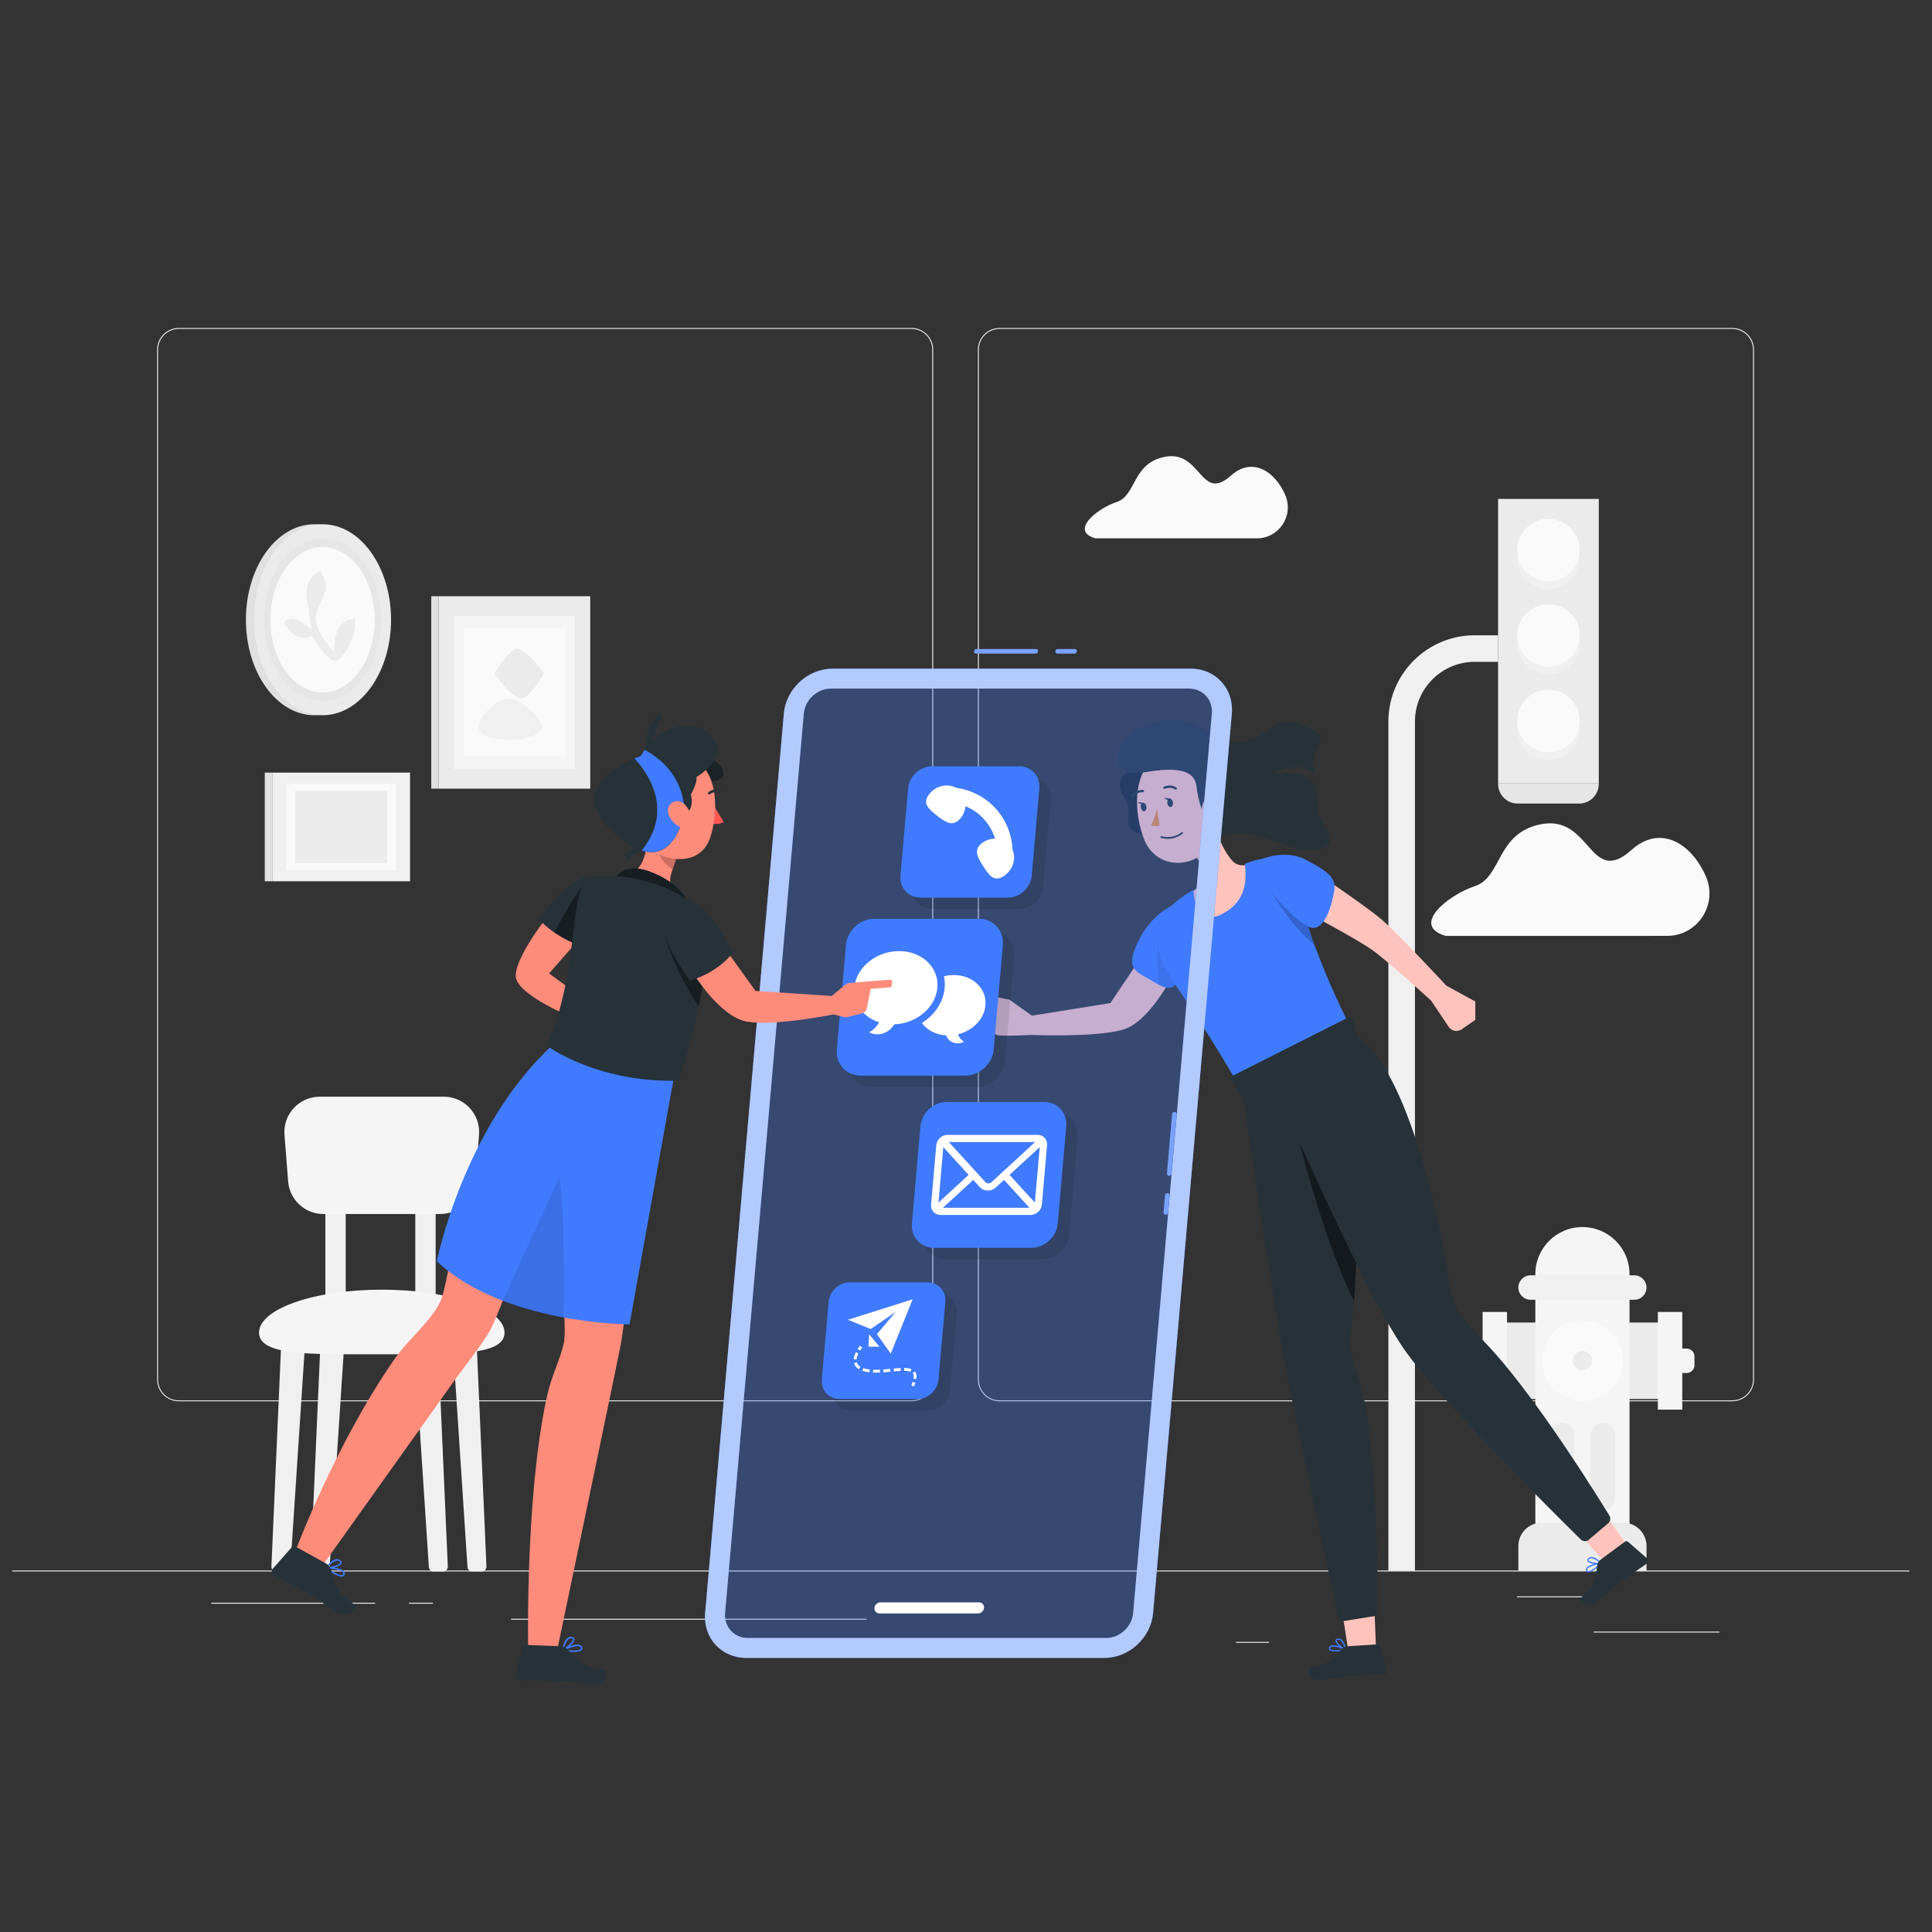 <?xml version="1.0" encoding="utf-8"?>
<!-- Generator: Adobe Illustrator 17.0.0, SVG Export Plug-In . SVG Version: 6.00 Build 0)  -->
<!DOCTYPE svg PUBLIC "-//W3C//DTD SVG 1.1//EN" "http://www.w3.org/Graphics/SVG/1.1/DTD/svg11.dtd">
<svg version="1.1" id="Calque_1" xmlns="http://www.w3.org/2000/svg" xmlns:xlink="http://www.w3.org/1999/xlink" x="0px" y="0px"
	 width="750px" height="750px" viewBox="0 0 750 750" style="enable-background:new 0 0 750 750;" xml:space="preserve">
<rect x="0" y="0" width="750" height="750" fill="#333333" stroke="none"/>
<g>
	<rect x="618.67" y="633.38" style="fill:#EBEBEB;" width="48.79" height="0.37"/>
	<rect x="479.83" y="637.38" style="fill:#EBEBEB;" width="12.81" height="0.37"/>
	<rect x="588.92" y="619.7" style="fill:#EBEBEB;" width="28.27" height="0.37"/>
	<rect x="82" y="622.18" style="fill:#EBEBEB;" width="63.63" height="0.37"/>
	<rect x="158.74" y="622.18" style="fill:#EBEBEB;" width="9.33" height="0.37"/>
	<rect x="198.39" y="628.39" style="fill:#EBEBEB;" width="137.99" height="0.37"/>
	<path style="fill:#EBEBEB;" d="M353.86,543.97H69.41c-4.64,0-8.41-3.77-8.41-8.41V135.73c0-4.64,3.77-8.41,8.41-8.41h284.45
		c4.64,0,8.41,3.77,8.41,8.41v399.84C362.27,540.2,358.49,543.97,353.86,543.97z M69.41,127.69c-4.43,0-8.04,3.61-8.04,8.04v399.84
		c0,4.43,3.61,8.04,8.04,8.04h284.45c4.43,0,8.04-3.61,8.04-8.04V135.73c0-4.43-3.61-8.04-8.04-8.04H69.41z"/>
	<path style="fill:#EBEBEB;" d="M672.48,543.97H388.03c-4.64,0-8.41-3.77-8.41-8.41V135.73c0-4.64,3.77-8.41,8.41-8.41h284.45
		c4.64,0,8.41,3.77,8.41,8.41v399.84C680.89,540.2,677.12,543.97,672.48,543.97z M388.03,127.69c-4.43,0-8.04,3.61-8.04,8.04v399.84
		c0,4.43,3.61,8.04,8.04,8.04h284.45c4.43,0,8.04-3.61,8.04-8.04V135.73c0-4.43-3.61-8.04-8.04-8.04H388.03z"/>
	<rect x="4.72" y="609.67" style="fill:#EBEBEB;" width="736.53" height="0.37"/>
</g>
<g>
	<path style="fill:#FAFAFA;" d="M561.29,363.32l85.86-0.01c11.87,0,19.82-12.19,15.08-23.07c-5.7-13.1-17.83-20.19-28.78-10.37
		c-16.49,14.8-15.71-13.89-35.43-9.87c-17.26,3.52-14.88,20.5-25.45,23.99C562,347.49,547.43,359.41,561.29,363.32z"/>
	<path style="fill:#FAFAFA;" d="M425.26,208.99l62.66-0.01c8.67,0,14.46-8.89,11-16.84c-4.16-9.56-13.02-14.74-21.01-7.57
		c-12.03,10.8-11.47-10.14-25.86-7.2c-12.59,2.57-10.86,14.97-18.57,17.51C425.78,197.44,415.14,206.14,425.26,208.99z"/>
	<g>
		<g>
			<g>
				<path style="fill:#F0F0F0;" d="M549.28,609.85h-10.31V280.1c0-18.46,15.02-33.48,33.48-33.48h9.11v10.31h-9.11
					c-12.77,0-23.17,10.39-23.17,23.17V609.85z"/>
			</g>
			<g>
				<rect x="581.55" y="193.68" style="fill:#EBEBEB;" width="39.1" height="110.45"/>
				<path style="fill:#E6E6E6;" d="M620.65,304.12h-39.1v0.2c0,4.21,3.41,7.62,7.61,7.62h23.87c4.21,0,7.61-3.41,7.61-7.62V304.12z"
					/>
				<g>
					<circle style="fill:#F0F0F0;" cx="601.1" cy="216.51" r="12.13"/>
					<circle style="fill:#FAFAFA;" cx="601.1" cy="213.56" r="12.13"/>
				</g>
				<g>
					<circle style="fill:#F0F0F0;" cx="601.1" cy="249.65" r="12.13"/>
					<circle style="fill:#FAFAFA;" cx="601.1" cy="246.71" r="12.13"/>
				</g>
				<g>
					<circle style="fill:#F0F0F0;" cx="601.1" cy="282.8" r="12.13"/>
					<circle style="fill:#FAFAFA;" cx="601.1" cy="279.85" r="12.13"/>
				</g>
			</g>
		</g>
		<g>
			<g>
				<rect x="580.28" y="513.41" style="fill:#EBEBEB;" width="68.04" height="29.7"/>
				<rect x="575.54" y="509.3" style="fill:#F5F5F5;" width="9.48" height="37.92"/>
				<rect x="643.58" y="509.3" style="fill:#F5F5F5;" width="9.48" height="37.92"/>
				<path style="fill:#F5F5F5;" d="M580.28,533h-6.42c-1.69,0-3.06-1.37-3.06-3.06v-3.36c0-1.69,1.37-3.06,3.06-3.06h6.42V533z"/>
				<path style="fill:#F5F5F5;" d="M648.32,523.52h6.42c1.69,0,3.06,1.37,3.06,3.06v3.36c0,1.69-1.37,3.06-3.06,3.06h-6.42V523.52z"
					/>
				<g>
					<path style="fill:#F5F5F5;" d="M632.58,597.23h-36.56V494.62c0-10.1,8.18-18.28,18.28-18.28l0,0c10.1,0,18.28,8.18,18.28,18.28
						V597.23z"/>
					<path style="fill:#EBEBEB;" d="M639.18,609.85h-49.76v-9.68c0-5,4.05-9.06,9.06-9.06h31.65c5,0,9.06,4.05,9.06,9.06V609.85z"/>
				</g>
				<circle style="fill:#FAFAFA;" cx="614.3" cy="528.2" r="15.64"/>
				<circle style="fill:#EBEBEB;" cx="614.3" cy="528.2" r="3.72"/>
				<path style="fill:#F0F0F0;" d="M589.42,499.82L589.42,499.82c0-2.62,2.12-4.74,4.74-4.74h40.28c2.62,0,4.74,2.12,4.74,4.74l0,0
					c0,2.62-2.12,4.74-4.74,4.74h-40.29C591.54,504.56,589.42,502.44,589.42,499.82z"/>
			</g>
			<g>
				<path style="fill:#EBEBEB;" d="M606.34,552.35L606.34,552.35c2.62,0,4.74,2.12,4.74,4.74v24.49c0,2.62-2.12,4.74-4.74,4.74l0,0
					c-2.62,0-4.74-2.12-4.74-4.74v-24.49C601.6,554.47,603.72,552.35,606.34,552.35z"/>
				<path style="fill:#EBEBEB;" d="M622.25,552.35L622.25,552.35c2.62,0,4.74,2.12,4.74,4.74v24.49c0,2.62-2.12,4.74-4.74,4.74l0,0
					c-2.62,0-4.74-2.12-4.74-4.74v-24.49C617.51,554.47,619.64,552.35,622.25,552.35z"/>
			</g>
		</g>
		<g>
			<path style="fill:#F0F0F0;" d="M110.85,610.07h-3.63c-1.06,0-1.91-0.89-1.86-1.95l3.91-89.02h9.32l-5.87,89.22
				C112.65,609.31,111.84,610.07,110.85,610.07z"/>
			<path style="fill:#F0F0F0;" d="M126.08,610.07h-3.63c-1.06,0-1.91-0.89-1.86-1.95l3.91-89.02h9.32l-5.87,89.22
				C127.87,609.31,127.06,610.07,126.08,610.07z"/>
			<path style="fill:#F0F0F0;" d="M168.35,610.07h3.63c1.06,0,1.91-0.89,1.86-1.95l-3.91-89.02h-9.32l5.87,89.22
				C166.55,609.31,167.37,610.07,168.35,610.07z"/>
			<path style="fill:#F0F0F0;" d="M183.35,610.07h3.63c1.06,0,1.91-0.89,1.86-1.95l-3.91-89.02h-9.32l5.87,89.22
				C181.55,609.31,182.37,610.07,183.35,610.07z"/>
			<rect x="126.31" y="466.74" style="fill:#F0F0F0;" width="7.9" height="41.71"/>
			<rect x="161.22" y="466.74" style="fill:#F0F0F0;" width="7.9" height="41.71"/>
			<path style="fill:#F5F5F5;" d="M195.86,517.35c0,9.23-21.33,8.36-47.65,8.36c-26.32,0-47.65,0.86-47.65-8.36
				c0-9.23,21.33-16.7,47.65-16.7C174.53,500.65,195.86,508.12,195.86,517.35z"/>
			<path style="fill:#F5F5F5;" d="M170.87,471.28h-45.33c-7.16,0-13.12-5.51-13.68-12.65l-1.42-18.1
				c-0.62-7.98,5.68-14.79,13.68-14.79h48.16c8,0,14.3,6.82,13.68,14.79l-1.42,18.1C183.99,465.77,178.04,471.28,170.87,471.28z"/>
		</g>
		<g>
			<rect x="105.67" y="299.92" style="fill:#F0F0F0;" width="53.51" height="42.19"/>
			<rect x="102.79" y="299.92" style="fill:#E0E0E0;" width="2.88" height="42.19"/>
			<rect x="111.13" y="304.22" style="fill:#FAFAFA;" width="42.6" height="33.59"/>
			<rect x="114.64" y="306.99" style="fill:#EBEBEB;" width="35.59" height="28.06"/>
		</g>
		<g>
			<g>
				<rect x="170.22" y="231.45" style="fill:#EBEBEB;" width="58.91" height="74.7"/>
				<rect x="167.41" y="231.45" style="fill:#E0E0E0;" width="2.81" height="74.7"/>
				<rect x="176.23" y="239.07" style="fill:#F5F5F5;" width="46.9" height="59.47"/>
				<rect x="180.09" y="243.96" style="fill:#FAFAFA;" width="39.17" height="49.68"/>
			</g>
			<path style="fill:#EBEBEB;" d="M191.93,261.5c0,0,6.92,9.79,10.48,9.64c3.26-0.14,8.79-9.64,8.79-9.64s-6.92-9.79-10.48-9.64
				C197.46,252,191.93,261.5,191.93,261.5z"/>
			<path style="fill:#F0F0F0;" d="M210.04,283.18c2.05-3.95-8.66-12.24-13.1-12.05c-4.07,0.18-12.57,8.29-10.99,12.05
				C188.29,288.73,207.27,288.53,210.04,283.18z"/>
		</g>
		<g>
			<g>
				<ellipse style="fill:#E0E0E0;" cx="122.05" cy="240.58" rx="26.59" ry="37.07"/>
				<ellipse style="fill:#EBEBEB;" cx="125.21" cy="240.58" rx="26.59" ry="37.07"/>
				<ellipse style="fill:#E6E6E6;" cx="125.21" cy="240.58" rx="22.65" ry="31.58"/>
				<ellipse style="fill:#FAFAFA;" cx="125.22" cy="240.58" rx="20.25" ry="28.23"/>
			</g>
			<path style="fill:#EBEBEB;" d="M131.57,255.92c0,0,6.98-6.14,6.24-15.71c0,0-8.35-0.98-8.1,13.01c0,0-9.41-9.76-6.63-15.96
				c4.34-9.66,4.34-9.66,1.28-15.71c0,0-8.21,3.31-4.47,14.49c0,0,0.15,5.4,1.3,8.59c0,0-8.26-7.91-10.92-2.73
				c0,0,4.4,8.38,10.92,4.9C121.19,246.79,128.52,259.63,131.57,255.92z"/>
		</g>
	</g>
</g>
<g>
	<path style="fill:#FFC3BD;" d="M478.72,334.51c-3.96-4.12-6.78-11.83-8.15-16.71l-6.2,14.94c2.03,2.41,2.98,5.82,2.29,8.57
		c-0.03,0.13-0.22,2.64-4.34,5.2c0,0,0.75,15.12,9.75,12.97c9-2.15,13.89-20.07,13.89-20.07l0.64-5.09
		C486.62,334.33,482.39,337.77,478.72,334.51z"/>
	<path style="opacity:0.1;" d="M465.9,329.08l-1.52,3.66c1.19,1.4,1.99,3.15,2.33,4.91c4.12-4.87,4.59-12.73,4.59-12.73
		L465.9,329.08z"/>
	<path style="fill:#FFC3BD;" d="M400.55,401.77c0,0,24.29,1,35.08-1.96c10.79-2.96,19.95-21.81,19.95-21.81l-12.3-6.8l-12.23,18.2
		l-30.47,4.88l-8.75-6.23c0,0-17.69-3.77-17.69-1.48s9.11,4.16,9.11,4.16s0.54,10.87,4.29,11.2
		C391.29,402.26,400.55,401.77,400.55,401.77z"/>
	<path style="fill:#407BFF;" d="M460,349.8c0,0-10.52,1.47-17.39,14.22c-6.88,12.75-1.01,13.25,4.81,16.85
		c5.82,3.61,8.74,4.37,11.42-3.45C461.52,369.6,466.81,349.02,460,349.8z"/>
	<path style="opacity:0.1;" d="M459.97,373.85l-3.89-7.95l-6.56-0.5c0,0-0.58,9.14,0.34,16.87c4.26,2.23,6.71,1.79,8.98-4.85
		C459.18,376.42,459.57,375.2,459.97,373.85z"/>
	<g>
		<path style="fill:#263238;" d="M439.03,299.06c0,0-7.66,2.71-2.6,10.51s-5.14,13.08,12.01,15.24c17.16,2.16,0.61-28.88,0.61-28.88
			L439.03,299.06z"/>
		<path style="opacity:0.3;" d="M439.03,299.06c0,0-7.66,2.71-2.6,10.51s-5.14,13.08,12.01,15.24c17.16,2.16,0.61-28.88,0.61-28.88
			L439.03,299.06z"/>
	</g>
	<path style="fill:#407BFF;" d="M505.01,347.97c-2.56-16.68-12.28-16.39-21.74-12.66c0.66,6.29,0.68,14.3-8.4,19.29
		c-8.18,4.49-11.37-2.88-11.55-9.17c-8.56,4.88-15.73,11.14-13.39,23.51c1.34,7.08,7.58,14.84,13.98,24.7
		c7.64,11.78,15.51,25.16,15.51,25.16l43.7-22.25C523.13,396.55,507.79,366.05,505.01,347.97z"/>
	<path style="opacity:0.2;" d="M505.01,347.96c-0.38-2.46-0.92-4.54-1.58-6.31l-6.62-1.12l-3.45,5.49c0,0,7.29,12.84,16.98,20.96
		C507.92,360.3,505.87,353.54,505.01,347.96z"/>
	<path style="fill:#FFC3BD;" d="M516.69,342.67c0,0,14.99,10.26,19.57,14.21c6.82,5.88,25.2,25.74,25.2,25.74l11.26,6.17v7.12
		l-5.32,3.68c-1.64,1.14-3.9,0.71-5.01-0.95l-6.83-10.2c0,0-16.86-15.4-23.05-19.79c-5.24-3.71-22.25-12.83-22.25-12.83
		L516.69,342.67z"/>
	<path style="fill:#407BFF;" d="M489.01,333.76c0,0,9.65-4.35,17.89,0c8.24,4.35,11.87,6.74,11.06,11.99
		c-0.8,5.23-3.82,16.08-9.25,14.27C503.29,358.21,486,341.07,489.01,333.76z"/>
	<path style="fill:#FFC3BD;" d="M472.87,305.37c1.11,11.29,1.83,16.04-2.88,22.69c-7.1,10-21.2,8.91-25.67-1.82
		c-4.02-9.65-5.18-26.48,5.04-32.7c7.28-4.48,16.81-2.21,21.28,5.07C471.89,300.65,472.66,302.97,472.87,305.37z"/>
	<g>
		<path style="fill:#ED893E;" d="M449.13,314c-0.47,2.21-1.25,4.34-2.3,6.34c1.04,0.52,2.27,0.56,3.34,0.1L449.13,314z"/>
		<path style="fill:#263238;" d="M456.67,306.46c0.07-0.04,0.12-0.1,0.17-0.16c0.12-0.22,0.05-0.49-0.17-0.61c0,0-0.01,0-0.01,0
			c-1.47-0.88-3.27-1-4.84-0.31c-0.21,0.12-0.3,0.39-0.19,0.61c0.11,0.22,0.38,0.3,0.6,0.2c1.3-0.55,2.79-0.44,4,0.29
			C456.37,306.54,456.53,306.54,456.67,306.46z"/>
		<path style="fill:#263238;" d="M439.8,309.31c0.07-0.03,0.14-0.08,0.19-0.14c0.88-1.09,2.24-1.7,3.64-1.63
			c0.25,0.03,0.47-0.14,0.51-0.38c0,0,0,0,0-0.01c0.03-0.25-0.15-0.47-0.4-0.5c-1.71-0.11-3.37,0.61-4.45,1.94
			c-0.17,0.18-0.16,0.47,0.03,0.64C439.46,309.34,439.64,309.37,439.8,309.31L439.8,309.31z"/>
		<g>
			<path style="fill:#263238;" d="M455.31,311.46c0.15,0.9-0.22,1.72-0.82,1.82c-0.6,0.1-1.19-0.56-1.33-1.48
				c-0.14-0.92,0.22-1.72,0.81-1.82C454.56,309.89,455.16,310.55,455.31,311.46z"/>
			<path style="fill:#263238;" d="M445.02,313.12c0.15,0.9-0.22,1.72-0.81,1.82c-0.59,0.1-1.19-0.56-1.34-1.47
				c-0.15-0.92,0.22-1.72,0.81-1.82C444.27,311.55,444.88,312.2,445.02,313.12z"/>
			<path style="fill:#263238;" d="M443.95,311.66l-2.28-0.27C441.67,311.38,443.07,312.9,443.95,311.66z"/>
			<path style="fill:#263238;" d="M454.24,310l-2.28-0.27C451.95,309.72,453.35,311.24,454.24,310z"/>
		</g>
		<path style="fill:#263238;" d="M457.51,324.62c0.56-0.28,1.1-0.61,1.6-0.98c0.15-0.11,0.18-0.31,0.07-0.46c0,0,0-0.01-0.01-0.01
			c-0.11-0.14-0.31-0.18-0.45-0.07c-2.23,1.72-5.13,2.28-7.84,1.52c-0.17-0.07-0.36,0.02-0.43,0.19c-0.07,0.17,0.02,0.36,0.19,0.43
			C452.93,325.93,455.39,325.71,457.51,324.62z"/>
	</g>
	<path style="fill:#263238;" d="M448.5,299.18c-4.38,0.52-16.21,3.89-14.33-7.1c1.88-10.99,22.92-16.49,32.7-9.38
		c9.78,7.1,17.29,6.57,25.06,0.8s11.53-3.48,21.45,1.88c0,0-5.36,9.25-2.81,14.88c0,0-5.9-5.9-16.89,0.4c0,0,12.73-3.38,17.56,5.41
		c0,0-1.34,9.71,3.35,15.49c4.69,5.78-0.13,12.61-18.09,5.64c-17.96-6.97-19.88-0.57-24.01-3.65c-4.14-3.08-7.25-11.41-7.89-17.47
		C464.14,301.72,462.19,297.55,448.5,299.18z"/>
	<path style="fill:#FFC3BD;" d="M474.41,313.13c-0.29,2.18-1.42,4.15-3.16,5.48c-2.32,1.75-4.54-0.07-4.78-2.81
		c-0.22-2.46,0.73-6.35,3.48-7.03c2.02-0.43,4.01,0.86,4.44,2.89C474.49,312.15,474.5,312.65,474.41,313.13z"/>
	<path style="fill:#FFC3BD;" d="M533.58,625.28c0.4,9.42,0.67,16.88,0.67,16.88l-10.45,1.19c0,0-1-6.37-2.51-16.13L533.58,625.28z"
		/>
	<g>
		<path style="fill:#407BFF;" d="M519.16,641.1c-1.3,0.08-2.66-0.07-3.12-0.6c-0.24-0.31-0.26-0.74-0.05-1.08
			c0.16-0.3,0.42-0.52,0.74-0.63c1.71-0.59,5.49,1.26,5.66,1.34c0.09,0.05,0.15,0.15,0.14,0.25c-0.01,0.1-0.09,0.19-0.19,0.22
			C521.3,640.86,520.24,641.02,519.16,641.1z M517.37,639.17c-0.16,0.01-0.32,0.04-0.47,0.09c-0.2,0.05-0.37,0.19-0.46,0.38
			c-0.16,0.32-0.09,0.46-0.01,0.54c0.53,0.65,3.16,0.5,5.09,0.13C520.22,639.68,518.81,639.29,517.37,639.17z"/>
		<path style="fill:#407BFF;" d="M522.3,640.6c-0.03,0.01-0.07,0.01-0.1,0c-1.28-0.47-3.94-2.58-3.79-3.77
			c0.01-0.29,0.2-0.64,0.88-0.76c0.49-0.08,1,0.04,1.41,0.34c1.4,1.01,1.86,3.81,1.88,3.94c0.01,0.09-0.02,0.18-0.1,0.23
			C522.42,640.6,522.36,640.61,522.3,640.6z M519.48,636.53l-0.14,0c-0.44,0.07-0.46,0.25-0.47,0.31c-0.02,0.71,1.74,2.38,3.09,3.06
			c-0.2-1.18-0.76-2.26-1.59-3.12C520.1,636.59,519.79,636.5,519.48,636.53L519.48,636.53z"/>
		<path style="fill:#263238;" d="M523.32,639.07l11.41-0.73c0.43-0.03,0.82,0.25,0.94,0.66l2.65,9.15c0.24,0.81-0.22,1.66-1.03,1.9
			c-0.1,0.03-0.21,0.05-0.32,0.06c-4.12,0.19-7.79,0.2-12.91,0.53c-6.04,0.39-4.46,1.01-11.56,1.57c-4.28,0.33-5.37-4.48-3.57-4.84
			c8.24-1.58,8.94-4.14,11.95-7.32C521.55,639.44,522.41,639.09,523.32,639.07z"/>
	</g>
	<path style="fill:#263238;" d="M527.22,403.12l-1.99-7.14c-0.24-0.87-1.22-1.31-2.03-0.9l-44.57,22.48
		c-0.78,0.39-1.03,1.38-0.54,2.1l4.52,6.56c0,0,11.06,75.37,15.65,100.42c4.68,25.54,21.45,101.93,21.45,101.93
		c0.11,0.57,0.65,0.94,1.22,0.85l12.98-2.11c0.51-0.08,0.88-0.51,0.9-1.02c0.15-6.51,0.05-47.67-4.1-76.79
		c-1.48-10.4-4.98-18.74-6.17-24.47c-1.31-6.32,0.72-10.56,1.52-25.79C527.57,470.58,529.37,425.39,527.22,403.12z"/>
	<path style="opacity:0.5;" d="M526.06,499.25c0.5-9.59,1.04-21.02,1.45-32.83l-12.92-21.81l-5.77-12.87l-5.45,7.41
		c0,0,9.63,40.53,22.28,65.99C525.8,503.37,525.95,501.43,526.06,499.25z"/>
	<path style="fill:#FFC3BD;" d="M624.14,589.25c5.43,7.71,8.95,12.77,8.95,12.77l-8.15,6.66c0,0-4.29-4.81-10.84-12.2L624.14,589.25
		z"/>
	<g>
		<path style="fill:#407BFF;" d="M619.23,609.2c-1.05,0.77-2.27,1.38-2.95,1.19c-0.37-0.13-0.62-0.48-0.63-0.88
			c-0.03-0.34,0.07-0.67,0.28-0.93c1.12-1.43,5.3-1.91,5.48-1.94c0.1-0.01,0.2,0.04,0.25,0.14c0.04,0.09,0.03,0.21-0.04,0.28
			C620.89,607.84,620.09,608.56,619.23,609.2z M616.68,608.55c-0.13,0.09-0.25,0.2-0.35,0.33c-0.15,0.15-0.21,0.36-0.19,0.57
			c0.04,0.36,0.18,0.44,0.28,0.47c0.8,0.26,2.93-1.29,4.36-2.65C619.35,607.43,617.95,607.87,616.68,608.55z"/>
		<path style="fill:#407BFF;" d="M621.59,607.08c-0.02,0.03-0.05,0.05-0.09,0.05c-1.34,0.3-4.71-0.04-5.23-1.12
			c-0.15-0.24-0.18-0.65,0.33-1.11c0.37-0.34,0.86-0.51,1.36-0.48c1.72,0.09,3.63,2.2,3.72,2.29c0.06,0.07,0.08,0.16,0.04,0.25
			C621.7,607.02,621.65,607.06,621.59,607.08z M617.02,605.19l-0.12,0.07c-0.34,0.3-0.25,0.46-0.23,0.52
			c0.37,0.61,2.75,1.06,4.25,0.91c-0.8-0.88-1.86-1.5-3.02-1.76C617.58,604.91,617.27,605,617.02,605.19L617.02,605.19z"/>
		<path style="fill:#263238;" d="M621.62,605.25l9.2-6.79c0.35-0.26,0.82-0.24,1.15,0.04l7.18,6.26c0.64,0.55,0.72,1.52,0.16,2.16
			c-0.07,0.08-0.15,0.16-0.24,0.22c-3.36,2.39-6.44,4.38-10.56,7.43c-4.87,3.6-3.2,3.27-8.87,7.57c-3.42,2.59-6.94-0.86-5.62-2.14
			c6.08-5.78,5.28-8.32,6.09-12.62C620.34,606.51,620.87,605.75,621.62,605.25z"/>
	</g>
	<path style="fill:#263238;" d="M494.58,421.29c0,0,34.14,78.69,50.26,102.14c14.32,20.82,68.74,74.12,68.74,74.12
		c0.84,0.9,2.23,0.98,3.17,0.19l7.55-6.42c0.86-0.73,1.06-1.98,0.47-2.95c-4.63-7.56-24.18-38.97-41.31-59.41
		c-6.83-8.16-13.41-14.13-16.65-18.62c-4.26-5.93-3.26-10.7-6.64-27.18c-6.27-30.65-18.49-75.72-37.06-82.93L494.58,421.29z"/>
</g>
<g>
	<g>
		<g>
			<path style="opacity:0.3;fill:#407BFF;" d="M428.69,643.6H289.65c-9.62,0-16.74-7.8-15.9-17.42L304.3,277
				c0.84-9.62,9.32-17.42,18.95-17.42h139.04c9.62,0,16.74,7.8,15.9,17.42l-30.55,349.18C446.79,635.8,438.31,643.6,428.69,643.6z"
				/>
			<g>
				<path style="fill:#407BFF;" d="M462.29,259.58H323.24c-9.62,0-18.1,7.8-18.95,17.42l-30.55,349.18
					c-0.84,9.62,6.28,17.42,15.9,17.42h139.04c9.62,0,18.1-7.8,18.95-17.42L478.18,277C479.03,267.38,471.91,259.58,462.29,259.58z
					 M439.9,626.18c-0.47,5.34-5.19,9.69-10.54,9.69H290.32c-5.34,0-9.31-4.35-8.84-9.69L312.03,277c0.47-5.34,5.19-9.69,10.54-9.69
					h139.04c5.34,0,9.31,4.35,8.84,9.69L439.9,626.18z"/>
				<path style="opacity:0.6;fill:#FFFFFF;" d="M462.29,259.58H323.24c-9.62,0-18.1,7.8-18.95,17.42l-30.55,349.18
					c-0.84,9.62,6.28,17.42,15.9,17.42h139.04c9.62,0,18.1-7.8,18.95-17.42L478.18,277C479.03,267.38,471.91,259.58,462.29,259.58z
					 M439.9,626.18c-0.47,5.34-5.19,9.69-10.54,9.69H290.32c-5.34,0-9.31-4.35-8.84-9.69L312.03,277c0.47-5.34,5.19-9.69,10.54-9.69
					h139.04c5.34,0,9.31,4.35,8.84,9.69L439.9,626.18z"/>
			</g>
			<path style="fill:#FFFFFF;" d="M380.04,622.03c-0.83,0-37.42,0-38.24,0c-1.18,0-2.23,0.96-2.33,2.15
				c-0.1,1.18,0.77,2.15,1.96,2.15c0.84,0,37.4,0,38.24,0c1.18,0,2.23-0.96,2.33-2.15C382.1,622.99,381.23,622.03,380.04,622.03z"/>
		</g>
		<g>
			<g>
				<path style="opacity:0.1;" d="M379.11,421.98h-40.55c-5.62,0-9.77-4.55-9.28-10.17l3.55-40.55c0.49-5.62,5.44-10.17,11.06-10.17
					h40.55c5.62,0,9.77,4.55,9.28,10.17l-3.55,40.55C389.67,417.42,384.72,421.98,379.11,421.98z"/>
				<path style="fill:#407BFF;" d="M374.69,417.56h-40.55c-5.62,0-9.77-4.55-9.28-10.17l3.55-40.55
					c0.49-5.62,5.44-10.17,11.06-10.17h40.55c5.62,0,9.77,4.55,9.28,10.17l-3.55,40.55C385.26,413,380.3,417.56,374.69,417.56z"/>
				<path style="fill:#FFFFFF;" d="M363.89,383.43c0.69-7.86-5.97-14.22-14.88-14.22s-16.68,6.37-17.36,14.22
					c-0.54,6.21,3.51,11.48,9.63,13.42c-1.01,1.81-2.42,3.17-3.86,3.82c0.3,0.17,0.6,0.33,0.93,0.46c3.25,1.18,7-0.39,8.81-3.49
					C355.79,397.33,363.22,391.1,363.89,383.43z"/>
				<path style="fill:#FFFFFF;" d="M382.55,390.25c0.57-6.48-4.93-11.74-12.28-11.74c-1.32,0-2.6,0.17-3.83,0.49
					c0.3,1.42,0.42,2.9,0.28,4.44c-0.49,5.62-3.92,10.59-8.85,13.69c2.01,2.72,5.38,4.57,9.4,4.82c0.9,2.44,3.57,3.68,6.22,2.78
					c0.27-0.09,0.52-0.22,0.76-0.34c-0.99-0.48-1.85-1.51-2.37-2.85C377.6,400.13,382.08,395.62,382.55,390.25z"/>
			</g>
			<g>
				<path style="opacity:0.1;" d="M360.52,547.51h-30.16c-4.18,0-7.27-3.39-6.9-7.56l2.64-30.16c0.37-4.18,4.05-7.56,8.23-7.56
					h30.16c4.18,0,7.27,3.39,6.9,7.56l-2.64,30.16C368.38,544.13,364.69,547.51,360.52,547.51z"/>
				<path style="opacity:0.1;" d="M404.76,488.82h-37.7c-5.22,0-9.08-4.23-8.63-9.46l3.3-37.7c0.46-5.22,5.06-9.46,10.28-9.46h37.7
					c5.22,0,9.08,4.23,8.63,9.46l-3.3,37.7C414.58,484.59,409.98,488.82,404.76,488.82z"/>
				<path style="fill:#407BFF;" d="M400.34,484.4h-37.7c-5.22,0-9.08-4.23-8.63-9.46l3.3-37.7c0.46-5.22,5.06-9.46,10.28-9.46h37.7
					c5.22,0,9.08,4.23,8.63,9.46l-3.3,37.7C410.16,480.17,405.56,484.4,400.34,484.4z"/>
				<path style="fill:#407BFF;" d="M356.1,543.09h-30.16c-4.18,0-7.27-3.39-6.9-7.56l2.64-30.16c0.37-4.18,4.05-7.56,8.23-7.56
					h30.16c4.18,0,7.27,3.39,6.9,7.56l-2.64,30.16C363.96,539.71,360.28,543.09,356.1,543.09z"/>
				<path style="fill:#FFFFFF;" d="M402.81,440.55h-34.98c-2.21,0-4.17,1.8-4.36,4.01l-2.02,23.07c-0.19,2.21,1.45,4.01,3.66,4.01
					h34.98c2.21,0,4.17-1.8,4.36-4.01l2.02-23.07C406.66,442.35,405.02,440.55,402.81,440.55z M376.02,456.08l-11.71,10.77
					l1.88-21.54L376.02,456.08z M368.34,443.34h33.49l-16.93,15.57c-0.7,0.65-1.76,0.65-2.35,0L368.34,443.34z M377.82,458.04
					l2.58,2.83c0.79,0.87,1.89,1.3,3.03,1.3c1.14,0,2.31-0.43,3.26-1.3l3.08-2.83l9.87,10.81h-33.58L377.82,458.04z M391.91,456.08
					l11.71-10.77l-1.88,21.54L391.91,456.08z"/>
				<g>
					<g>
						<polygon style="fill:#FFFFFF;" points="329.17,512.33 338,515.93 347.72,509.26 340.42,517.91 345.79,525.49 354.28,504.39 
													"/>
						<polygon style="fill:#FFFFFF;" points="337.39,517.93 341.38,522.79 337.14,522.79 						"/>
					</g>
					<g>
						<g>
							<path style="fill:#FFFFFF;" d="M333.88,524.28l-0.93-0.6c0.48-0.75,0.89-1.23,0.91-1.25l0.84,0.72
								C334.69,523.16,334.31,523.6,333.88,524.28z"/>
						</g>
						<g>
							<path style="fill:#FFFFFF;" d="M333.44,531.54c-0.99-0.59-1.63-1.39-1.9-2.36l1.06-0.3c0.2,0.7,0.66,1.26,1.41,1.71
								L333.44,531.54z M332.51,527.75l-1.1-0.09c0.07-0.84,0.35-1.77,0.84-2.75l0.99,0.49
								C332.81,526.25,332.57,527.04,332.51,527.75z"/>
						</g>
						<g>
							<path style="fill:#FFFFFF;" d="M355.71,535.39l-1.09-0.19c0.05-0.29,0.08-0.56,0.08-0.8c0-0.56-0.13-0.99-0.4-1.32l0.85-0.7
								c0.43,0.52,0.65,1.2,0.65,2.02C355.8,534.71,355.77,535.03,355.71,535.39z M340.05,532.85c-0.39,0-0.77-0.01-1.15-0.02
								l0.05-1.1c0.86,0.04,1.75,0.03,2.64-0.01l0.05,1.1C341.1,532.83,340.57,532.85,340.05,532.85z M342.99,532.73l-0.08-1.1
								c0.9-0.06,1.79-0.15,2.66-0.23l0.11,1.1C344.8,532.58,343.9,532.67,342.99,532.73z M337.52,532.72
								c-0.15-0.02-0.31-0.04-0.46-0.06c-0.85-0.12-1.62-0.29-2.29-0.52l0.36-1.04c0.6,0.2,1.3,0.36,2.08,0.47l0.43,0.05
								L337.52,532.72z M353.43,532.5c-0.59-0.23-1.39-0.35-2.45-0.36l0.02-1.1c1.19,0.02,2.12,0.16,2.84,0.44L353.43,532.5z
								 M347.02,532.37l-0.11-1.1c0.95-0.09,1.86-0.17,2.71-0.21l0.05,1.1C348.84,532.2,347.95,532.28,347.02,532.37z"/>
						</g>
						<g>
							<path style="fill:#FFFFFF;" d="M354.79,538.23l-1.01-0.44c0.21-0.48,0.38-0.92,0.52-1.33l1.05,0.35
								C355.2,537.24,355.01,537.72,354.79,538.23z"/>
						</g>
					</g>
				</g>
			</g>
		</g>
		<g>
			<path style="opacity:0.1;" d="M395.68,352.87h-33.93c-4.7,0-8.18-3.81-7.76-8.51l2.97-33.93c0.41-4.7,4.55-8.51,9.25-8.51h33.93
				c4.7,0,8.18,3.81,7.76,8.51l-2.97,33.93C404.52,349.06,400.37,352.87,395.68,352.87z"/>
			<path style="fill:#407BFF;" d="M391.26,348.45h-33.93c-4.7,0-8.18-3.81-7.76-8.51l2.97-33.93c0.41-4.7,4.55-8.51,9.25-8.51h33.93
				c4.7,0,8.18,3.81,7.76,8.51l-2.97,33.93C400.1,344.64,395.96,348.45,391.26,348.45z"/>
			<path style="fill:#FFFFFF;" d="M393.07,329.89c-0.62-12.48-9.63-22.36-21.96-24.07c-3.3-1.78-7.69-0.85-10.33,2.39
				c-2.91,3.57-0.34,5.85,3.01,8.45c3.35,2.6,6.2,4.53,9.11,0.96c1.14-1.4,1.76-3.01,1.92-4.62c5.53,2.27,9.69,6.83,11.45,12.55
				c-1.61,0.02-3.26,0.5-4.75,1.51c-3.8,2.6-2.13,5.62,0.15,9.2c2.29,3.58,4.32,6.35,8.12,3.75
				C393.24,337.65,394.55,333.34,393.07,329.89z"/>
		</g>
	</g>
	<g>
		<g>
			<path style="fill:#407BFF;" d="M378.92,253.72c7.7,0,15.4,0,23.1,0c1.14,0,1.29-1.77,0.15-1.77c-7.7,0-15.4,0-23.1,0
				C377.93,251.95,377.78,253.72,378.92,253.72L378.92,253.72z"/>
		</g>
		<g>
			<path style="fill:#407BFF;" d="M410.48,253.72c2.21,0,4.42,0,6.64,0c1.14,0,1.29-1.77,0.15-1.77c-2.21,0-4.42,0-6.64,0
				C409.49,251.95,409.34,253.72,410.48,253.72L410.48,253.72z"/>
		</g>
		<g style="opacity:0.3;">
			<path style="fill:#FFFFFF;" d="M378.92,253.72c7.7,0,15.4,0,23.1,0c1.14,0,1.29-1.77,0.15-1.77c-7.7,0-15.4,0-23.1,0
				C377.93,251.95,377.78,253.72,378.92,253.72L378.92,253.72z"/>
		</g>
		<g style="opacity:0.3;">
			<path style="fill:#FFFFFF;" d="M410.48,253.72c2.21,0,4.42,0,6.64,0c1.14,0,1.29-1.77,0.15-1.77c-2.21,0-4.42,0-6.64,0
				C409.49,251.95,409.34,253.72,410.48,253.72L410.48,253.72z"/>
		</g>
	</g>
	<g>
		<g>
			<path style="fill:#407BFF;" d="M455.03,432.41c-0.67,7.7-1.35,15.4-2.02,23.1c-0.1,1.14,1.65,1.29,1.75,0.15
				c0.67-7.7,1.35-15.4,2.02-23.1C456.89,431.43,455.13,431.27,455.03,432.41L455.03,432.41z"/>
		</g>
		<g>
			<path style="fill:#407BFF;" d="M452.27,463.98c-0.19,2.21-0.39,4.42-0.58,6.64c-0.1,1.14,1.65,1.29,1.75,0.15
				c0.19-2.21,0.39-4.42,0.58-6.64C454.13,462.99,452.37,462.84,452.27,463.98L452.27,463.98z"/>
		</g>
		<g style="opacity:0.3;">
			<path style="fill:#FFFFFF;" d="M455.03,432.41c-0.67,7.7-1.35,15.4-2.02,23.1c-0.1,1.14,1.65,1.29,1.75,0.15
				c0.67-7.7,1.35-15.4,2.02-23.1C456.89,431.43,455.13,431.27,455.03,432.41L455.03,432.41z"/>
		</g>
		<g style="opacity:0.3;">
			<path style="fill:#FFFFFF;" d="M452.27,463.98c-0.19,2.21-0.39,4.42-0.58,6.64c-0.1,1.14,1.65,1.29,1.75,0.15
				c0.19-2.21,0.39-4.42,0.58-6.64C454.13,462.99,452.37,462.84,452.27,463.98L452.27,463.98z"/>
		</g>
	</g>
</g>
<g>
	<path style="fill:#263238;" d="M250.51,329.63c0,0-8.55-1.17-7.52,3.27C243.75,336.16,246.62,329.77,250.51,329.63z"/>
	<g>
		<path style="fill:#FF8B7B;" d="M243.08,339.73c0,0,7.04-0.07,8.13-12.9c0,0,6.71-2.34,10.53,1.84c3.82,4.18-4.95,12.29-0.11,16.5
			C261.63,345.17,256.79,347.8,243.08,339.73z"/>
		<path style="fill:#263238;" d="M269.14,294.41c0,0,9.07-1.95,11.43,4.73c2.36,6.67-13.43,3.74-13.43,3.74L269.14,294.41z"/>
		<path style="opacity:0.3;" d="M269.14,294.41c0,0,9.07-1.95,11.43,4.73c2.36,6.67-13.43,3.74-13.43,3.74L269.14,294.41z"/>
		
			<ellipse transform="matrix(-0.986 -0.167 0.167 -0.986 499.269 664.401)" style="fill:#263238;" cx="277.57" cy="311.21" rx="1.02" ry="1.57"/>
		<path style="fill:#FF5652;" d="M277,312.65l3.97,6.41c0,0-2.13,1.53-5.07,0.44L277,312.65z"/>
		<path style="fill:#FF8B7B;" d="M247,306.92c-0.49,10.91-0.94,15.53,3.94,21.68c7.76,6.56,20.87,7.48,24.62-3.07
			c3.37-9.5,3.61-25.71-6.54-31.22c-7.24-3.93-16.29-1.24-20.22,6C247.69,302.34,247.07,304.6,247,306.92z"/>
		<path style="fill:#263238;" d="M275.19,308.35c0.16,0.06,0.34,0.04,0.48-0.06c1.02-0.78,2.36-1.03,3.6-0.65
			c0.26,0.1,0.55-0.03,0.65-0.29c0.1-0.26-0.03-0.55-0.29-0.66c-1.55-0.5-3.25-0.21-4.55,0.77c-0.23,0.15-0.3,0.45-0.15,0.68
			c0,0.01,0.01,0.01,0.01,0.02C275,308.25,275.09,308.32,275.19,308.35z"/>
		<g>
			<path style="fill:#263238;" d="M238.12,341.94c0,0,3.04-8.38,15.6-3.04c12.56,5.34,13.75,12.71,13.75,12.71L238.12,341.94z"/>
			<path style="opacity:0.4;" d="M238.12,341.94c0,0,3.04-8.38,15.6-3.04c12.56,5.34,13.75,12.71,13.75,12.71L238.12,341.94z"/>
		</g>
		<path style="fill:#FF8B7B;" d="M243.77,500.8c0,0-1.79,15.27-2.64,20.32c-0.76,4.48-25.02,120.36-25.02,120.36l-11.07-1.83
			c0,0-1.22-58.73,7.29-97.6c1.74-7.96,5.27-14.62,6.55-20.7c1.03-4.88-0.52-19.96-0.52-19.96L243.77,500.8z"/>
		<path style="fill:#FF8B7B;" d="M197.7,498.31c0,0-5.14,13.99-7.54,18.32c-2.61,4.71-12.51,17.54-12.51,17.54l-52.74,73.98
			l-10.09-6.38c0,0,15.22-40.74,38.13-73.91c5.46-7.91,13.33-13.93,17.6-21.78c2.46-4.52,4.56-20.07,4.56-20.07L197.7,498.31z"/>
		<path style="fill:#FF8B7B;" d="M211.84,356.66c0,0-12.62,16.1-11.55,22.87c1.07,6.77,20.86,15,20.86,15l5.02-7.14l-13-9.49
			l12.37-14.18L211.84,356.66z"/>
		<path style="fill:#263238;" d="M232.71,340.54c-1.59-0.74-8.57-3.55-23.68,16.08c0,0,5.5,6.85,17.27,10.93
			C226.31,367.54,239.56,343.74,232.71,340.54z"/>
		<path style="opacity:0.4;" d="M226.31,367.54c0,0,2.2-3.95,4.34-8.85c-0.36-8.41-1.39-18.86-4.34-15.1
			c-3.91,4.98-9.34,15.01-11.11,18.37C217.94,363.86,221.62,365.92,226.31,367.54z"/>
		<path style="fill:#407BFF;" d="M214.42,405.74c0,0,20.28,12,46.98,13.52l-17.02,94.88c0,0-49.11-0.15-74.79-24.55
			C169.59,489.59,179.82,437.89,214.42,405.74z"/>
		<path style="fill:#263238;" d="M212.33,406c0,0,19.67,14.5,50.99,13.5c0,0,17.99-49.76,6.71-66.59
			c-6.97-10.4-33.71-15.11-40.92-12.15C220.44,344.34,225.46,375.54,212.33,406z"/>
		<path style="opacity:0.1;" d="M217.05,457.12l-21.87,47.82c8.92,3.51,18.3,5.31,23.57,6.47
			C218.74,511.42,219.48,466.74,217.05,457.12z"/>
		<path style="opacity:0.4;" d="M261.79,361.06l-3.48,2.56c0,0,3,12.58,12.97,27.1c1.42-7.04,2.45-14.44,2.46-21.12l-7.75-6.57
			L261.79,361.06z"/>
		<path style="fill:#FF8B7B;" d="M281.5,368.26l11.79,16.42l29.61,1.95l5.44-4.52c0.37-0.3,0.82-0.49,1.29-0.53l15.81-1.25
			c0.49-0.04,0.89,0.36,0.86,0.85l-0.09,1.35c-0.03,0.4-0.34,0.71-0.73,0.74l-7.49,0.59l-1.52,7.68c-0.17,0.88-0.84,1.58-1.7,1.8
			l-5.87,1.51c-0.38,0.1-0.77,0.1-1.15,0l-4.15-1.05c0,0-23.08,4.66-33.68,2.79c-10.6-1.87-21.04-19.11-21.04-19.11L281.5,368.26z"
			/>
		<path style="fill:#263238;" d="M267.86,380.72c0,0-18.98-25.37-7.27-31.27c11.71-5.9,24.02,20.18,24.02,20.18
			S279.8,377,267.86,380.72z"/>
		<g>
			<path style="fill:#407BFF;" d="M218.51,640.82c-0.12-0.03-0.21-0.13-0.22-0.25c-0.02-0.12,0.04-0.24,0.15-0.3
				c0.19-0.1,4.54-2.37,6.55-1.74c0.38,0.11,0.69,0.37,0.88,0.71c0.26,0.38,0.25,0.89-0.02,1.26c-0.53,0.63-2.1,0.85-3.62,0.8
				C220.98,641.25,219.73,641.09,218.51,640.82z M219.46,640.46c2.26,0.37,5.34,0.46,5.93-0.31c0.09-0.1,0.17-0.27-0.03-0.63
				c-0.11-0.22-0.31-0.38-0.55-0.43c-0.18-0.06-0.36-0.09-0.55-0.09C222.58,639.18,220.95,639.68,219.46,640.46z"/>
			<path style="fill:#407BFF;" d="M218.36,640.79c-0.09-0.06-0.13-0.16-0.12-0.27c0.02-0.15,0.47-3.43,2.07-4.65
				c0.46-0.36,1.05-0.52,1.63-0.43c0.79,0.11,1.03,0.52,1.04,0.85c0.21,1.38-2.82,3.92-4.3,4.51c-0.04,0.02-0.08,0.02-0.12,0.01
				C218.49,640.83,218.42,640.82,218.36,640.79z M221.72,635.98c-0.37-0.02-0.73,0.1-1.01,0.33c-0.95,1.02-1.56,2.3-1.76,3.68
				c1.55-0.84,3.54-2.84,3.5-3.67c-0.02-0.07-0.05-0.29-0.56-0.35L221.72,635.98L221.72,635.98z"/>
			<path style="fill:#263238;" d="M217.33,639.06l-13.32-0.5c-0.5-0.02-0.95,0.31-1.08,0.8l-2.81,10.74
				c-0.26,0.95,0.31,1.93,1.26,2.19c0.12,0.03,0.25,0.05,0.37,0.06c4.8,0.1,9.08-0.01,15.06,0.22c7.05,0.27,5.23,1.04,13.52,1.47
				c4.99,0.25,6.12-5.39,4.01-5.75c-9.65-1.58-10.55-4.55-14.16-8.16C219.4,639.44,218.38,639.06,217.33,639.06z"/>
		</g>
		<g>
			<path style="fill:#407BFF;" d="M126.57,608.89c-0.09-0.08-0.13-0.21-0.09-0.32c0.04-0.12,0.15-0.19,0.27-0.2
				c0.22,0,5.12-0.07,6.63,1.41c0.28,0.27,0.45,0.64,0.47,1.03c0.06,0.46-0.18,0.9-0.59,1.11c-0.76,0.33-2.26-0.19-3.59-0.92
				C128.57,610.39,127.54,609.68,126.57,608.89z M127.57,609.01c1.85,1.35,4.56,2.82,5.44,2.4c0.12-0.05,0.27-0.16,0.26-0.58
				c0-0.24-0.11-0.48-0.3-0.63c-0.13-0.13-0.28-0.24-0.45-0.33C130.94,609.27,129.26,608.98,127.57,609.01z"/>
			<path style="fill:#407BFF;" d="M126.44,608.8c-0.05-0.09-0.04-0.2,0.01-0.29c0.09-0.13,1.97-2.85,3.95-3.22
				c0.57-0.11,1.17,0.01,1.65,0.35c0.66,0.46,0.68,0.93,0.55,1.23c-0.44,1.33-4.28,2.22-5.88,2.08c-0.04,0-0.08-0.02-0.11-0.05
				C126.54,608.9,126.48,608.86,126.44,608.8z M131.61,606.03c-0.32-0.18-0.69-0.24-1.05-0.17c-1.31,0.48-2.43,1.35-3.23,2.49
				c1.76-0.05,4.44-0.93,4.78-1.69c0.02-0.08,0.09-0.28-0.35-0.57L131.61,606.03L131.61,606.03z"/>
			<path style="fill:#263238;" d="M126.3,606.79l-11.66-6.45c-0.44-0.24-0.99-0.15-1.32,0.23l-7.35,8.32
				c-0.66,0.73-0.6,1.86,0.14,2.52c0.09,0.08,0.2,0.16,0.31,0.22c4.24,2.25,8.11,4.09,13.34,6.99c6.17,3.42,4.2,3.29,11.4,7.41
				c4.34,2.48,7.89-2.05,6.17-3.32c-7.9-5.76-7.36-8.81-8.96-13.66C127.98,608.06,127.24,607.26,126.3,606.79z"/>
		</g>
		<path style="fill:#263238;" d="M265.39,316.3c0,0,4.48-1.4,2.79-7.89c0,0,2.61-4.37,2.19-6.76c0,0,13.23-7.64,5.69-16.03
			c-7.53-8.39-21.32-2.77-27.4,7.94c0,0-32.34,10.51-9.83,30.28C260.81,343.14,265.39,316.3,265.39,316.3z"/>
		<path style="fill:#263238;" d="M252.1,298.04c0,0-5.04-11.1,2.53-19.47C262.21,270.2,249.61,290.38,252.1,298.04z"/>
		<path style="fill:#407BFF;" d="M265.39,316.3c0,0,0.14-0.05,0.36-0.15c-0.06-8.3-3.2-18.26-15.45-25.07
			c-0.58,0.79-1.14,1.61-1.63,2.48c0,0-0.93,0.31-2.35,0.9c4.24,4.51,15.88,19.43,2.79,35.74
			C262.31,334.31,265.39,316.3,265.39,316.3z"/>
		<path style="fill:#FF8B7B;" d="M265.97,312.41c1.51,1.65,2.3,3.82,2.2,6.05c-0.16,2.96-3.04,3.51-5.35,1.92
			c-2.09-1.44-4.49-4.71-3.2-7.31C260.91,310.47,264.1,310.42,265.97,312.41z"/>
		<path style="fill:#263238;" d="M277.62,309.69l2.4-0.12C280.02,309.56,278.45,311.05,277.62,309.69z"/>
		<path style="opacity:0.2;" d="M255.78,331.66c0.61,1.26,2.18,3.89,5.31,5.84c0.48-1.38,1.02-2.77,1.34-4.08
			C260.2,333.24,257.93,332.64,255.78,331.66z"/>
	</g>
</g>
</svg>
